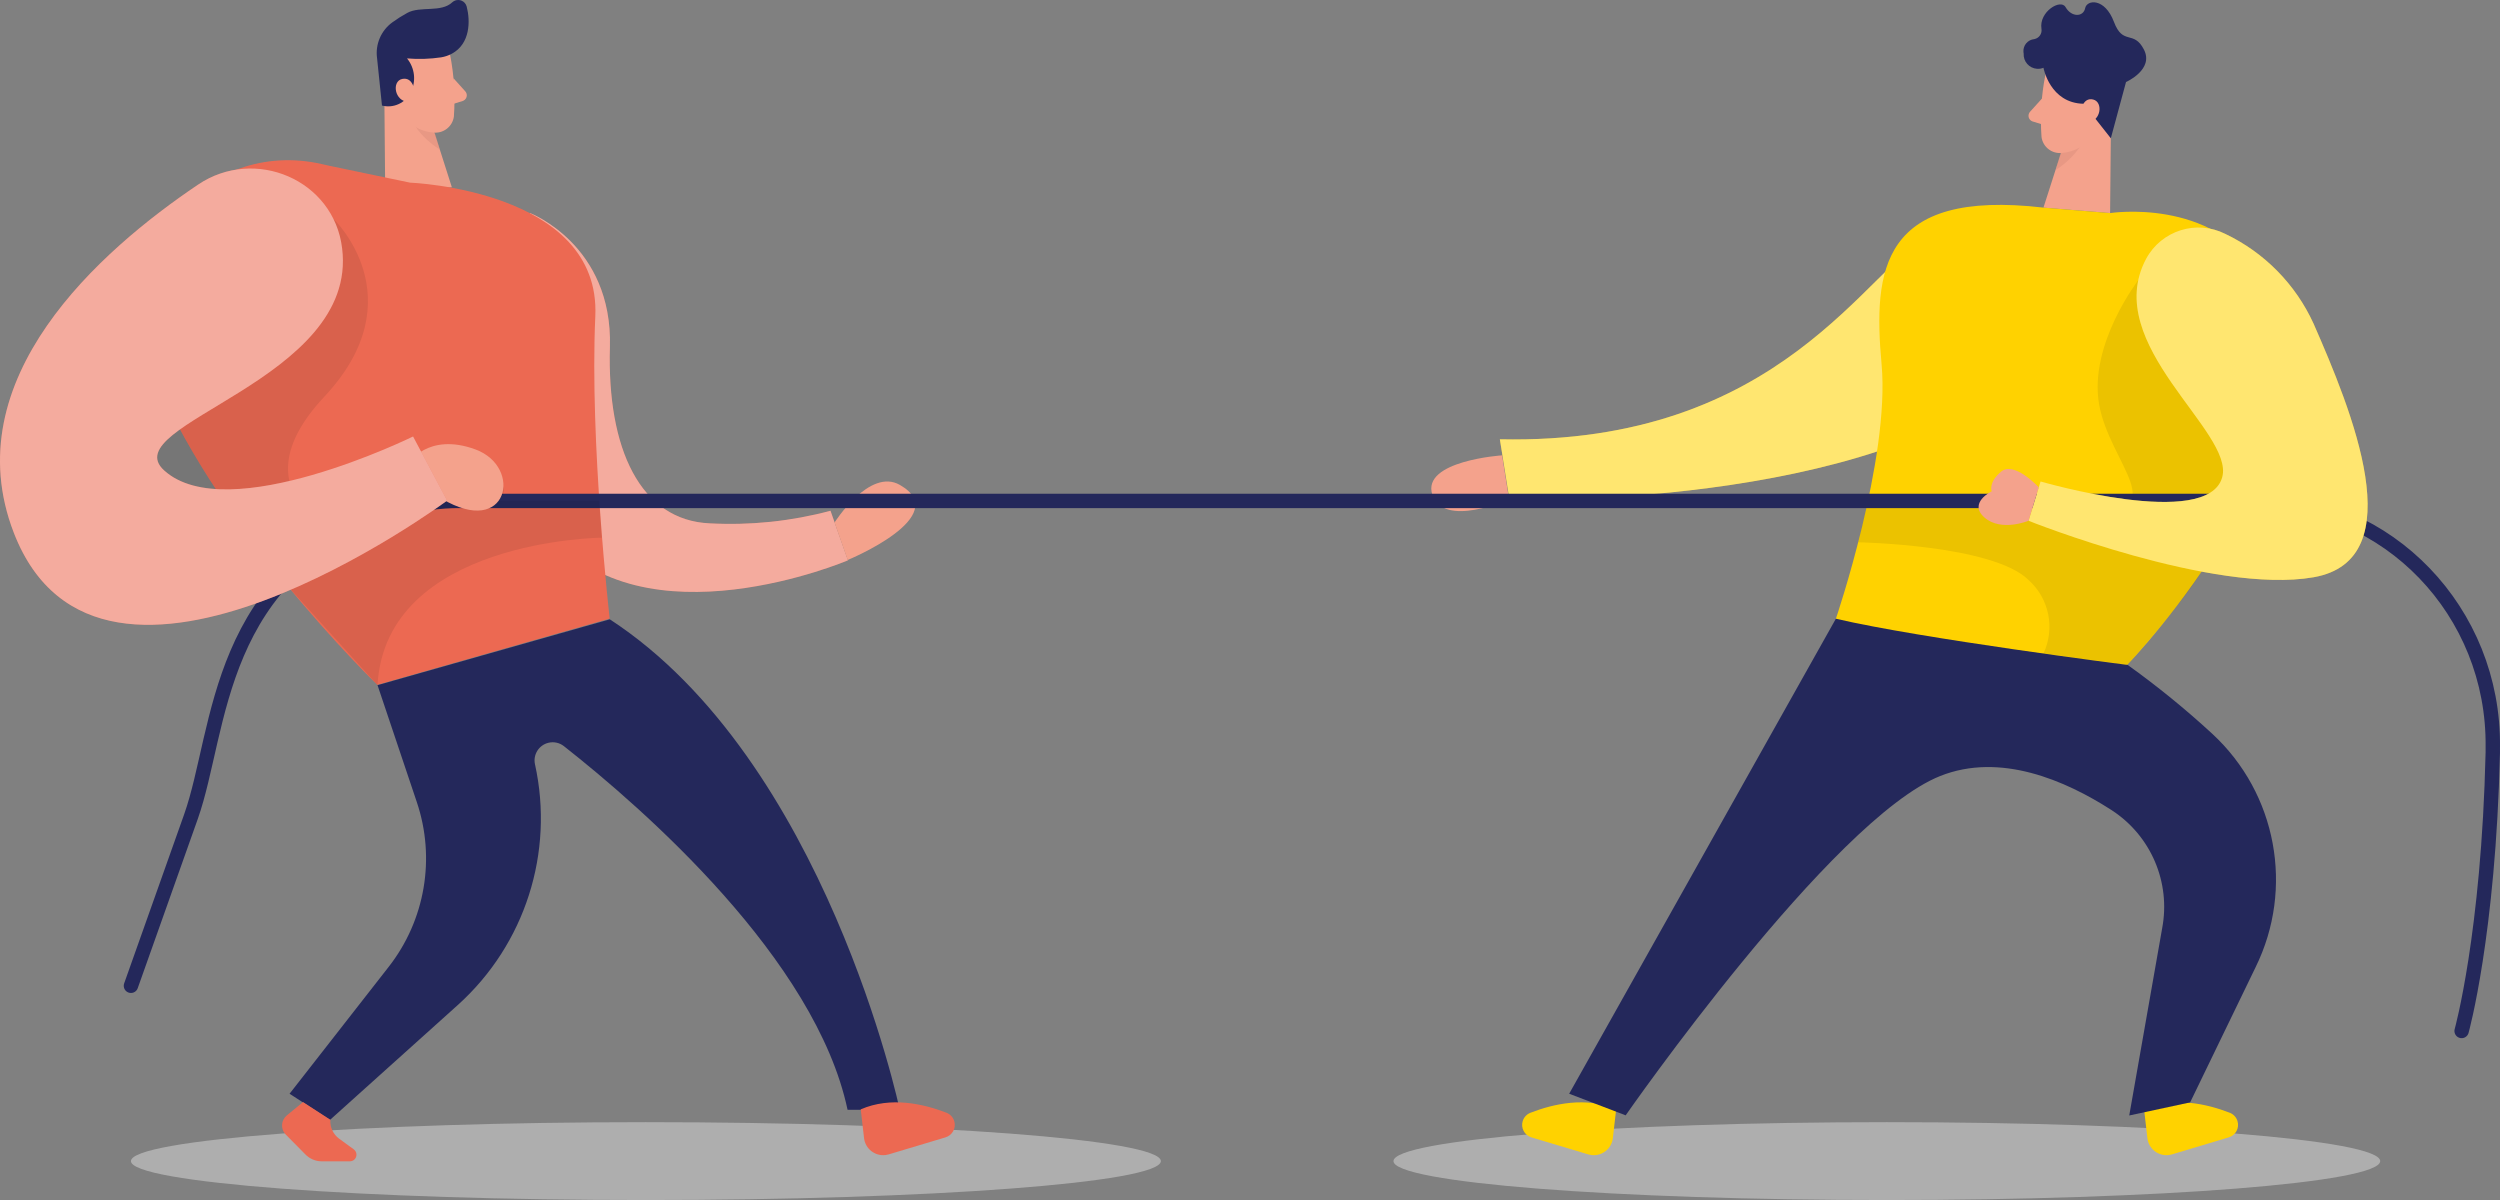<?xml version="1.0" encoding="utf-8"?>
<!-- Generator: Adobe Illustrator 16.0.0, SVG Export Plug-In . SVG Version: 6.00 Build 0)  -->
<!DOCTYPE svg PUBLIC "-//W3C//DTD SVG 1.1//EN" "http://www.w3.org/Graphics/SVG/1.1/DTD/svg11.dtd">
<svg version="1.1" id="Layer_1" xmlns="http://www.w3.org/2000/svg" xmlns:xlink="http://www.w3.org/1999/xlink" x="0px" y="0px"
	 width="352.566px" height="169.238px" viewBox="0 0 352.566 169.238" enable-background="new 0 0 352.566 169.238"
	 xml:space="preserve">
<rect x="0" y="0" width="352.566" height="169.238" fill="#808080" stroke="none"/>
<g>
	<defs>
		<rect id="SVGID_1_" width="352.566" height="169.238"/>
	</defs>
	<clipPath id="SVGID_2_">
		<use xlink:href="#SVGID_1_"  overflow="visible"/>
	</clipPath>
	<g clip-path="url(#SVGID_2_)">
		<defs>
			<rect id="SVGID_3_" width="352.566" height="169.238"/>
		</defs>
		<clipPath id="SVGID_4_">
			<use xlink:href="#SVGID_3_"  overflow="visible"/>
		</clipPath>
		<g opacity="0.45" clip-path="url(#SVGID_4_)" enable-background="new    ">
			<g>
				<defs>
					<rect id="SVGID_5_" x="18.466" y="158.255" width="145.246" height="10.982"/>
				</defs>
				<clipPath id="SVGID_6_">
					<use xlink:href="#SVGID_5_"  overflow="visible"/>
				</clipPath>
				<path clip-path="url(#SVGID_6_)" fill="#E6E6E6" d="M91.089,158.255c40.109,0,72.624,2.458,72.624,5.491
					c0,3.032-32.515,5.491-72.624,5.491c-40.108,0-72.623-2.459-72.623-5.491C18.466,160.713,50.98,158.255,91.089,158.255"/>
			</g>
		</g>
		<g opacity="0.45" clip-path="url(#SVGID_4_)" enable-background="new    ">
			<g>
				<defs>
					<rect id="SVGID_7_" x="196.517" y="158.255" width="139.156" height="10.982"/>
				</defs>
				<clipPath id="SVGID_8_">
					<use xlink:href="#SVGID_7_"  overflow="visible"/>
				</clipPath>
				<path clip-path="url(#SVGID_8_)" fill="#E6E6E6" d="M266.095,158.255c38.428,0,69.578,2.458,69.578,5.491
					c0,3.032-31.15,5.491-69.578,5.491c-38.427,0-69.577-2.459-69.577-5.491C196.518,160.713,227.668,158.255,266.095,158.255"/>
			</g>
		</g>
		<path clip-path="url(#SVGID_4_)" fill="#FFD200" d="M299.438,31.36c0,0-17.123-3.786-26.634,1.208
			c-9.511,4.994-21.446,30.227-61.285,29.384l1.351,8.465c0,0,51.195,1.706,72.947-18.097
			C307.567,32.517,299.438,31.36,299.438,31.36"/>
		<g opacity="0.44" clip-path="url(#SVGID_4_)" enable-background="new    ">
			<g>
				<defs>
					<rect id="SVGID_9_" x="211.519" y="29.986" width="89.407" height="40.468"/>
				</defs>
				<clipPath id="SVGID_10_">
					<use xlink:href="#SVGID_9_"  overflow="visible"/>
				</clipPath>
				<path clip-path="url(#SVGID_10_)" fill="#FFFFFF" d="M299.438,31.36c0,0-17.123-3.786-26.634,1.208
					c-9.511,4.994-21.446,30.227-61.285,29.384l1.351,8.465c0,0,51.195,1.706,72.947-18.097
					C307.567,32.517,299.438,31.36,299.438,31.36"/>
			</g>
		</g>
		<polygon clip-path="url(#SVGID_4_)" fill="#F4A28C" points="297.742,12.887 297.58,30.051 288.182,29.279 292.079,17.109 		"/>
		<g opacity="0.31" clip-path="url(#SVGID_4_)" enable-background="new    ">
			<g>
				<defs>
					<rect id="SVGID_11_" x="289.877" y="18.439" width="4.537" height="5.563"/>
				</defs>
				<clipPath id="SVGID_12_">
					<use xlink:href="#SVGID_11_"  overflow="visible"/>
				</clipPath>
				<path clip-path="url(#SVGID_12_)" fill="#CE8172" d="M291.104,19.738c1.207-0.097,2.358-0.549,3.31-1.299
					c0,0-0.65,3.045-4.538,5.562L291.104,19.738z"/>
			</g>
		</g>
		<path clip-path="url(#SVGID_4_)" fill="#F4A28C" d="M288.435,10.644c-0.56,2.856-0.736,5.775-0.526,8.678
			c0.191,1.428,1.505,2.429,2.932,2.238c0.011-0.002,0.021-0.003,0.032-0.005c2.266-0.188,4.209-1.691,4.962-3.837l2.031-4.374
			c0.67-1.89,0.075-3.997-1.482-5.258C293.734,5.69,288.892,7.487,288.435,10.644"/>
		<path clip-path="url(#SVGID_4_)" fill="#F4A28C" d="M287.958,13.912l-1.665,1.847c-0.313,0.344-0.289,0.877,0.056,1.191
			c0.081,0.074,0.176,0.132,0.279,0.17l1.938,0.598L287.958,13.912z"/>
		<path clip-path="url(#SVGID_4_)" fill="#EC6952" d="M74.758,30.051c0,0,11.672,4.486,11.256,18.879
			c-0.416,14.392,4.294,24.472,14.109,24.877c5.725,0.304,11.462-0.296,17.001-1.776l2.456,6.993c0,0-28.846,12.292-42.153-3.948
			C64.121,58.836,74.758,30.051,74.758,30.051"/>
		<g opacity="0.44" clip-path="url(#SVGID_4_)" enable-background="new    ">
			<g>
				<defs>
					<rect id="SVGID_13_" x="70.731" y="30.051" width="48.849" height="53.431"/>
				</defs>
				<clipPath id="SVGID_14_">
					<use xlink:href="#SVGID_13_"  overflow="visible"/>
				</clipPath>
				<path clip-path="url(#SVGID_14_)" fill="#FFFFFF" d="M74.758,30.051c0,0,11.672,4.486,11.256,18.879
					c-0.416,14.392,4.294,24.472,14.109,24.877c5.725,0.304,11.462-0.296,17.001-1.776l2.456,6.993c0,0-28.846,12.292-42.153-3.948
					C64.121,58.836,74.758,30.051,74.758,30.051"/>
			</g>
		</g>
		<polygon clip-path="url(#SVGID_4_)" fill="#F4A28C" points="54.173,10.015 54.325,27.168 63.724,26.407 59.837,14.227 		"/>
		<g opacity="0.31" clip-path="url(#SVGID_4_)" enable-background="new    ">
			<g>
				<defs>
					<rect id="SVGID_15_" x="57.492" y="15.567" width="4.547" height="5.552"/>
				</defs>
				<clipPath id="SVGID_16_">
					<use xlink:href="#SVGID_15_"  overflow="visible"/>
				</clipPath>
				<path clip-path="url(#SVGID_16_)" fill="#CE8172" d="M60.801,16.855c-1.205-0.097-2.355-0.545-3.309-1.289
					c0,0,0.65,3.045,4.547,5.552L60.801,16.855z"/>
			</g>
		</g>
		<path clip-path="url(#SVGID_4_)" fill="#24285B" d="M288.182,9.558c0,0,0.903,4.994,5.663,5.075l3.837,4.872l2.143-7.937
			c0,0,3.978-1.756,2.526-4.578c-1.45-2.822-2.953-0.507-4.231-3.908c-1.28-3.4-3.817-3.156-4.062-1.918
			c-0.242,1.238-1.918,1.31-2.761-0.162c-0.7-1.218-3.765,0.67-3.399,3.045c0.124,0.686-0.329,1.343-1.016,1.471
			c-0.927,0.086-1.606,0.907-1.521,1.834c0.007,0.066,0.016,0.132,0.029,0.196c-0.07,1.119,0.777,2.084,1.896,2.156
			C287.592,9.724,287.898,9.674,288.182,9.558"/>
		<path clip-path="url(#SVGID_4_)" fill="#F4A28C" d="M293.449,15.708c0,0,0.254-2.03,1.735-1.675
			c1.483,0.356,1.127,3.208-0.943,3.248L293.449,15.708z"/>
		<path clip-path="url(#SVGID_4_)" fill="#FFD200" d="M288.182,29.279l9.398,0.771c0,0,14.404-2.253,21.133,8.597
			c13.49,21.793-18.707,55.105-18.707,55.105s-31.282,3.653-41.097-6.496c0,0,7.664-22.513,6.444-35.88
			C264.136,38.008,265.314,26.63,288.182,29.279"/>
		<path clip-path="url(#SVGID_4_)" fill="#F4A28C" d="M63.481,7.762c0.561,2.86,0.738,5.782,0.528,8.688
			c-0.204,1.438-1.535,2.437-2.972,2.234c-0.001-0.001-0.002-0.001-0.002-0.001c-2.267-0.194-4.209-1.7-4.964-3.846l-2.029-4.375
			c-0.647-1.882-0.046-3.967,1.502-5.217C58.254,2.809,63.014,4.604,63.481,7.762"/>
		<path clip-path="url(#SVGID_4_)" fill="#24285B" d="M62.222,8.086c-1.596,0.237-3.213,0.288-4.821,0.152
			c1.105,1.346,1.312,3.217,0.528,4.771c-0.734,1.512-2.433,2.298-4.06,1.878l-0.69-6.659c-0.277-1.959,0.55-3.912,2.151-5.075
			c0.67-0.49,1.372-0.934,2.101-1.33c1.828-1.014,4.771,0,6.354-1.502c0.506-0.46,1.29-0.423,1.75,0.083
			c0.133,0.147,0.229,0.324,0.28,0.516c0.528,2.03,0.518,5.248-2.101,6.659C63.248,7.828,62.744,8,62.222,8.086"/>
		<path clip-path="url(#SVGID_4_)" fill="#F4A28C" d="M58.467,12.826c0,0-0.213-2-1.735-1.695c-1.523,0.304-1.127,3.207,0.933,3.258
			L58.467,12.826z"/>
		<path clip-path="url(#SVGID_4_)" fill="#F4A28C" d="M63.948,11.029l1.665,1.848c0.312,0.344,0.286,0.877-0.06,1.19
			c-0.09,0.082-0.198,0.144-0.316,0.18l-1.908,0.589L63.948,11.029z"/>
		<path clip-path="url(#SVGID_4_)" fill="#F4A28C" d="M117.692,73.686c0,0,4.923-7.765,9.216-5.298
			c7.664,4.395-7.358,10.586-7.358,10.586L117.692,73.686z"/>
		<path clip-path="url(#SVGID_4_)" fill="#F4A28C" d="M211.833,64.215c0,0-11.397,0.761-9.836,5.552
			c1.564,4.791,10.82,0.65,10.82,0.65L211.833,64.215z"/>
		<g opacity="0.08" clip-path="url(#SVGID_4_)" enable-background="new    ">
			<g>
				<defs>
					<rect id="SVGID_17_" x="262.055" y="39.48" width="58.911" height="54.272"/>
				</defs>
				<clipPath id="SVGID_18_">
					<use xlink:href="#SVGID_17_"  overflow="visible"/>
				</clipPath>
				<path clip-path="url(#SVGID_18_)" d="M301.579,39.48c0,0-6.993,9.043-5.562,17.468c1.431,8.425,10.83,15.661-1.634,15.134
					c-12.465-0.528-30.938-1.482-30.938-1.482l-1.39,5.877c0,0,19.001,0.345,24.024,5.318c2.917,2.609,3.771,6.825,2.103,10.364
					l11.824,1.593c0,0,7.764-8.586,10.474-13.134c2.71-4.547,10.486-12.474,10.486-12.474L301.579,39.48z"/>
			</g>
		</g>
		<path clip-path="url(#SVGID_4_)" fill="#EC6952" d="M21.064,51.173c-5.876-15.773,8.049-31.79,24.36-28.024l1.086,0.243
			l11.307,2.365c0,0,26.949,1.015,26.137,18.849s2.029,42.63,2.029,42.63l-32.774,9.349C53.209,96.584,29.438,73.614,21.064,51.173"
			/>
		
			<path clip-path="url(#SVGID_4_)" fill="none" stroke="#24285B" stroke-width="2.03" stroke-linecap="round" stroke-linejoin="round" stroke-miterlimit="4.06" d="
			M18.466,139.021l8.465-23.853c4.344-12.261,3.339-34.763,29.08-43.188c2.875-0.91,5.875-1.362,8.891-1.339h253.273
			c18.554,0,33.606,15.6,33.374,34.723v0.762c-0.6,25.7-4.396,39.27-4.396,39.27"/>
		<g opacity="0.08" clip-path="url(#SVGID_4_)" enable-background="new    ">
			<g>
				<defs>
					<rect id="SVGID_19_" x="19.684" y="30.802" width="65.193" height="65.823"/>
				</defs>
				<clipPath id="SVGID_20_">
					<use xlink:href="#SVGID_19_"  overflow="visible"/>
				</clipPath>
				<path clip-path="url(#SVGID_20_)" d="M46.967,30.802c0,0,11.855,11.165-1.228,25.142c-13.084,13.976,3.045,19.883,3.045,19.883
					s13.073-9.064,18.798-8.526c5.724,0.538,2.699,3.299,2.699,3.299h14.211l0.385,5.227c0,0-30.48,0.265-31.637,20.797
					L40.634,82.729L19.684,67.9l1.32-14.037L46.967,30.802z"/>
			</g>
		</g>
		<path clip-path="url(#SVGID_4_)" fill="#F4A28C" d="M57.533,65.413c0,0,2.771-4.517,9.521-2.03s4.628,12.566-4.761,6.943
			L57.533,65.413z"/>
		<path clip-path="url(#SVGID_4_)" fill="#EC6952" d="M48.246,35.014c-1.157-9.673-12.322-14.373-20.32-8.973
			C14.122,35.339-6.442,53.446,1.952,75.147c12.272,31.637,61.103-4.547,61.103-4.547l-4.801-9.044c0,0-26.187,12.88-35.099,4.791
			C15.938,59.852,50.59,53.68,48.246,35.014"/>
		<g opacity="0.44" clip-path="url(#SVGID_4_)" enable-background="new    ">
			<g>
				<defs>
					<rect id="SVGID_21_" y="23.767" width="63.055" height="64.353"/>
				</defs>
				<clipPath id="SVGID_22_">
					<use xlink:href="#SVGID_21_"  overflow="visible"/>
				</clipPath>
				<path clip-path="url(#SVGID_22_)" fill="#FFFFFF" d="M48.246,35.014c-1.157-9.673-12.322-14.373-20.32-8.973
					C14.122,35.339-6.442,53.446,1.952,75.147c12.272,31.637,61.103-4.547,61.103-4.547l-4.801-9.044c0,0-26.187,12.88-35.099,4.791
					C15.938,59.852,50.59,53.68,48.246,35.014"/>
			</g>
		</g>
		<path clip-path="url(#SVGID_4_)" fill="#24285B" d="M53.24,96.625l5.542,16.494c2.672,7.918,1.18,16.651-3.969,23.234
			l-13.976,17.893l5.694,3.695l18.067-16.24c9.449-8.531,13.592-21.478,10.85-33.911c-0.306-1.379,0.565-2.745,1.944-3.051
			c0.741-0.164,1.515,0.009,2.116,0.473c11.165,8.779,35.525,30.044,40.022,51.298h7.358c0,0-10.434-49.328-40.894-69.172
			L53.24,96.625z"/>
		<path clip-path="url(#SVGID_4_)" fill="#EC6952" d="M42.734,155.423l-2.273,1.868c-0.79,0.637-0.913,1.794-0.275,2.583
			c0.035,0.044,0.073,0.086,0.112,0.127l2.73,2.761c0.605,0.641,1.444,1.008,2.325,1.016h3.988c0.517-0.002,0.933-0.421,0.932-0.938
			c-0.001-0.302-0.148-0.584-0.393-0.759l-2.03-1.48c-0.855-0.615-1.331-1.63-1.259-2.681L42.734,155.423z"/>
		<path clip-path="url(#SVGID_4_)" fill="#EC6952" d="M121.387,156.449l0.467,4.061c0.176,1.492,1.528,2.559,3.019,2.383
			c0.15-0.018,0.298-0.047,0.442-0.089l8.029-2.406c0.971-0.292,1.522-1.317,1.23-2.289c-0.161-0.532-0.553-0.963-1.068-1.172
			C130.258,155.678,125.629,154.601,121.387,156.449"/>
		<path clip-path="url(#SVGID_4_)" fill="#FFD200" d="M227.921,156.449l-0.467,4.061c-0.17,1.486-1.513,2.554-3.001,2.384
			c-0.152-0.017-0.303-0.048-0.45-0.09l-8.039-2.406c-0.971-0.296-1.518-1.322-1.223-2.293c0.162-0.531,0.556-0.96,1.071-1.168
			C219.05,155.678,223.698,154.601,227.921,156.449"/>
		<path clip-path="url(#SVGID_4_)" fill="#FFD200" d="M302.371,156.449l0.467,4.061c0.171,1.486,1.514,2.554,3,2.384
			c0.152-0.017,0.305-0.048,0.451-0.09l8.028-2.406c0.972-0.292,1.523-1.317,1.23-2.289c-0.16-0.532-0.553-0.963-1.068-1.172
			C311.242,155.678,306.613,154.601,302.371,156.449"/>
		<path clip-path="url(#SVGID_4_)" fill="#FFD200" d="M302.655,36.506c2.153-4.004,7.104-5.565,11.165-3.522
			c5.511,2.624,9.92,7.105,12.454,12.657c5.318,12.13,14.109,33.302,0,35.769c-14.107,2.467-40.193-7.968-40.193-7.968l1.694-5.542
			c0,0,23.578,6.882,25.618-0.599C315.16,60.866,296.211,48.585,302.655,36.506"/>
		<g opacity="0.44" clip-path="url(#SVGID_4_)" enable-background="new    ">
			<g>
				<defs>
					<rect id="SVGID_23_" x="286.08" y="32.087" width="47.821" height="49.7"/>
				</defs>
				<clipPath id="SVGID_24_">
					<use xlink:href="#SVGID_23_"  overflow="visible"/>
				</clipPath>
				<path clip-path="url(#SVGID_24_)" fill="#FFFFFF" d="M302.655,36.506c2.153-4.004,7.104-5.565,11.165-3.522
					c5.511,2.624,9.92,7.105,12.454,12.657c5.318,12.13,14.109,33.302,0,35.769c-14.107,2.467-40.193-7.968-40.193-7.968
					l1.694-5.542c0,0,23.578,6.882,25.618-0.599C315.16,60.866,296.211,48.585,302.655,36.506"/>
			</g>
		</g>
		<path clip-path="url(#SVGID_4_)" fill="#F4A28C" d="M287.521,68.732c0,0-3.461-3.766-5.309-2.223
			c-1.847,1.543-1.329,2.771-1.329,2.771s-3.37,1.644-1.015,3.705c2.354,2.06,6.212,0.456,6.212,0.456L287.521,68.732z"/>
		<path clip-path="url(#SVGID_4_)" fill="#24285B" d="M258.908,87.256l-37.614,66.989l7.968,3.046c0,0,29.039-41.747,44.365-47.856
			c8.444-3.361,17.631,0.598,24.187,4.83c5.532,3.595,8.339,10.178,7.106,16.656l-4.64,26.391l8.587-1.848l9.236-19.071
			c5.46-11.109,2.98-24.484-6.1-32.897c-3.779-3.483-7.769-6.73-11.947-9.723C300.057,93.773,270.865,90.057,258.908,87.256"/>
	</g>
</g>
</svg>
